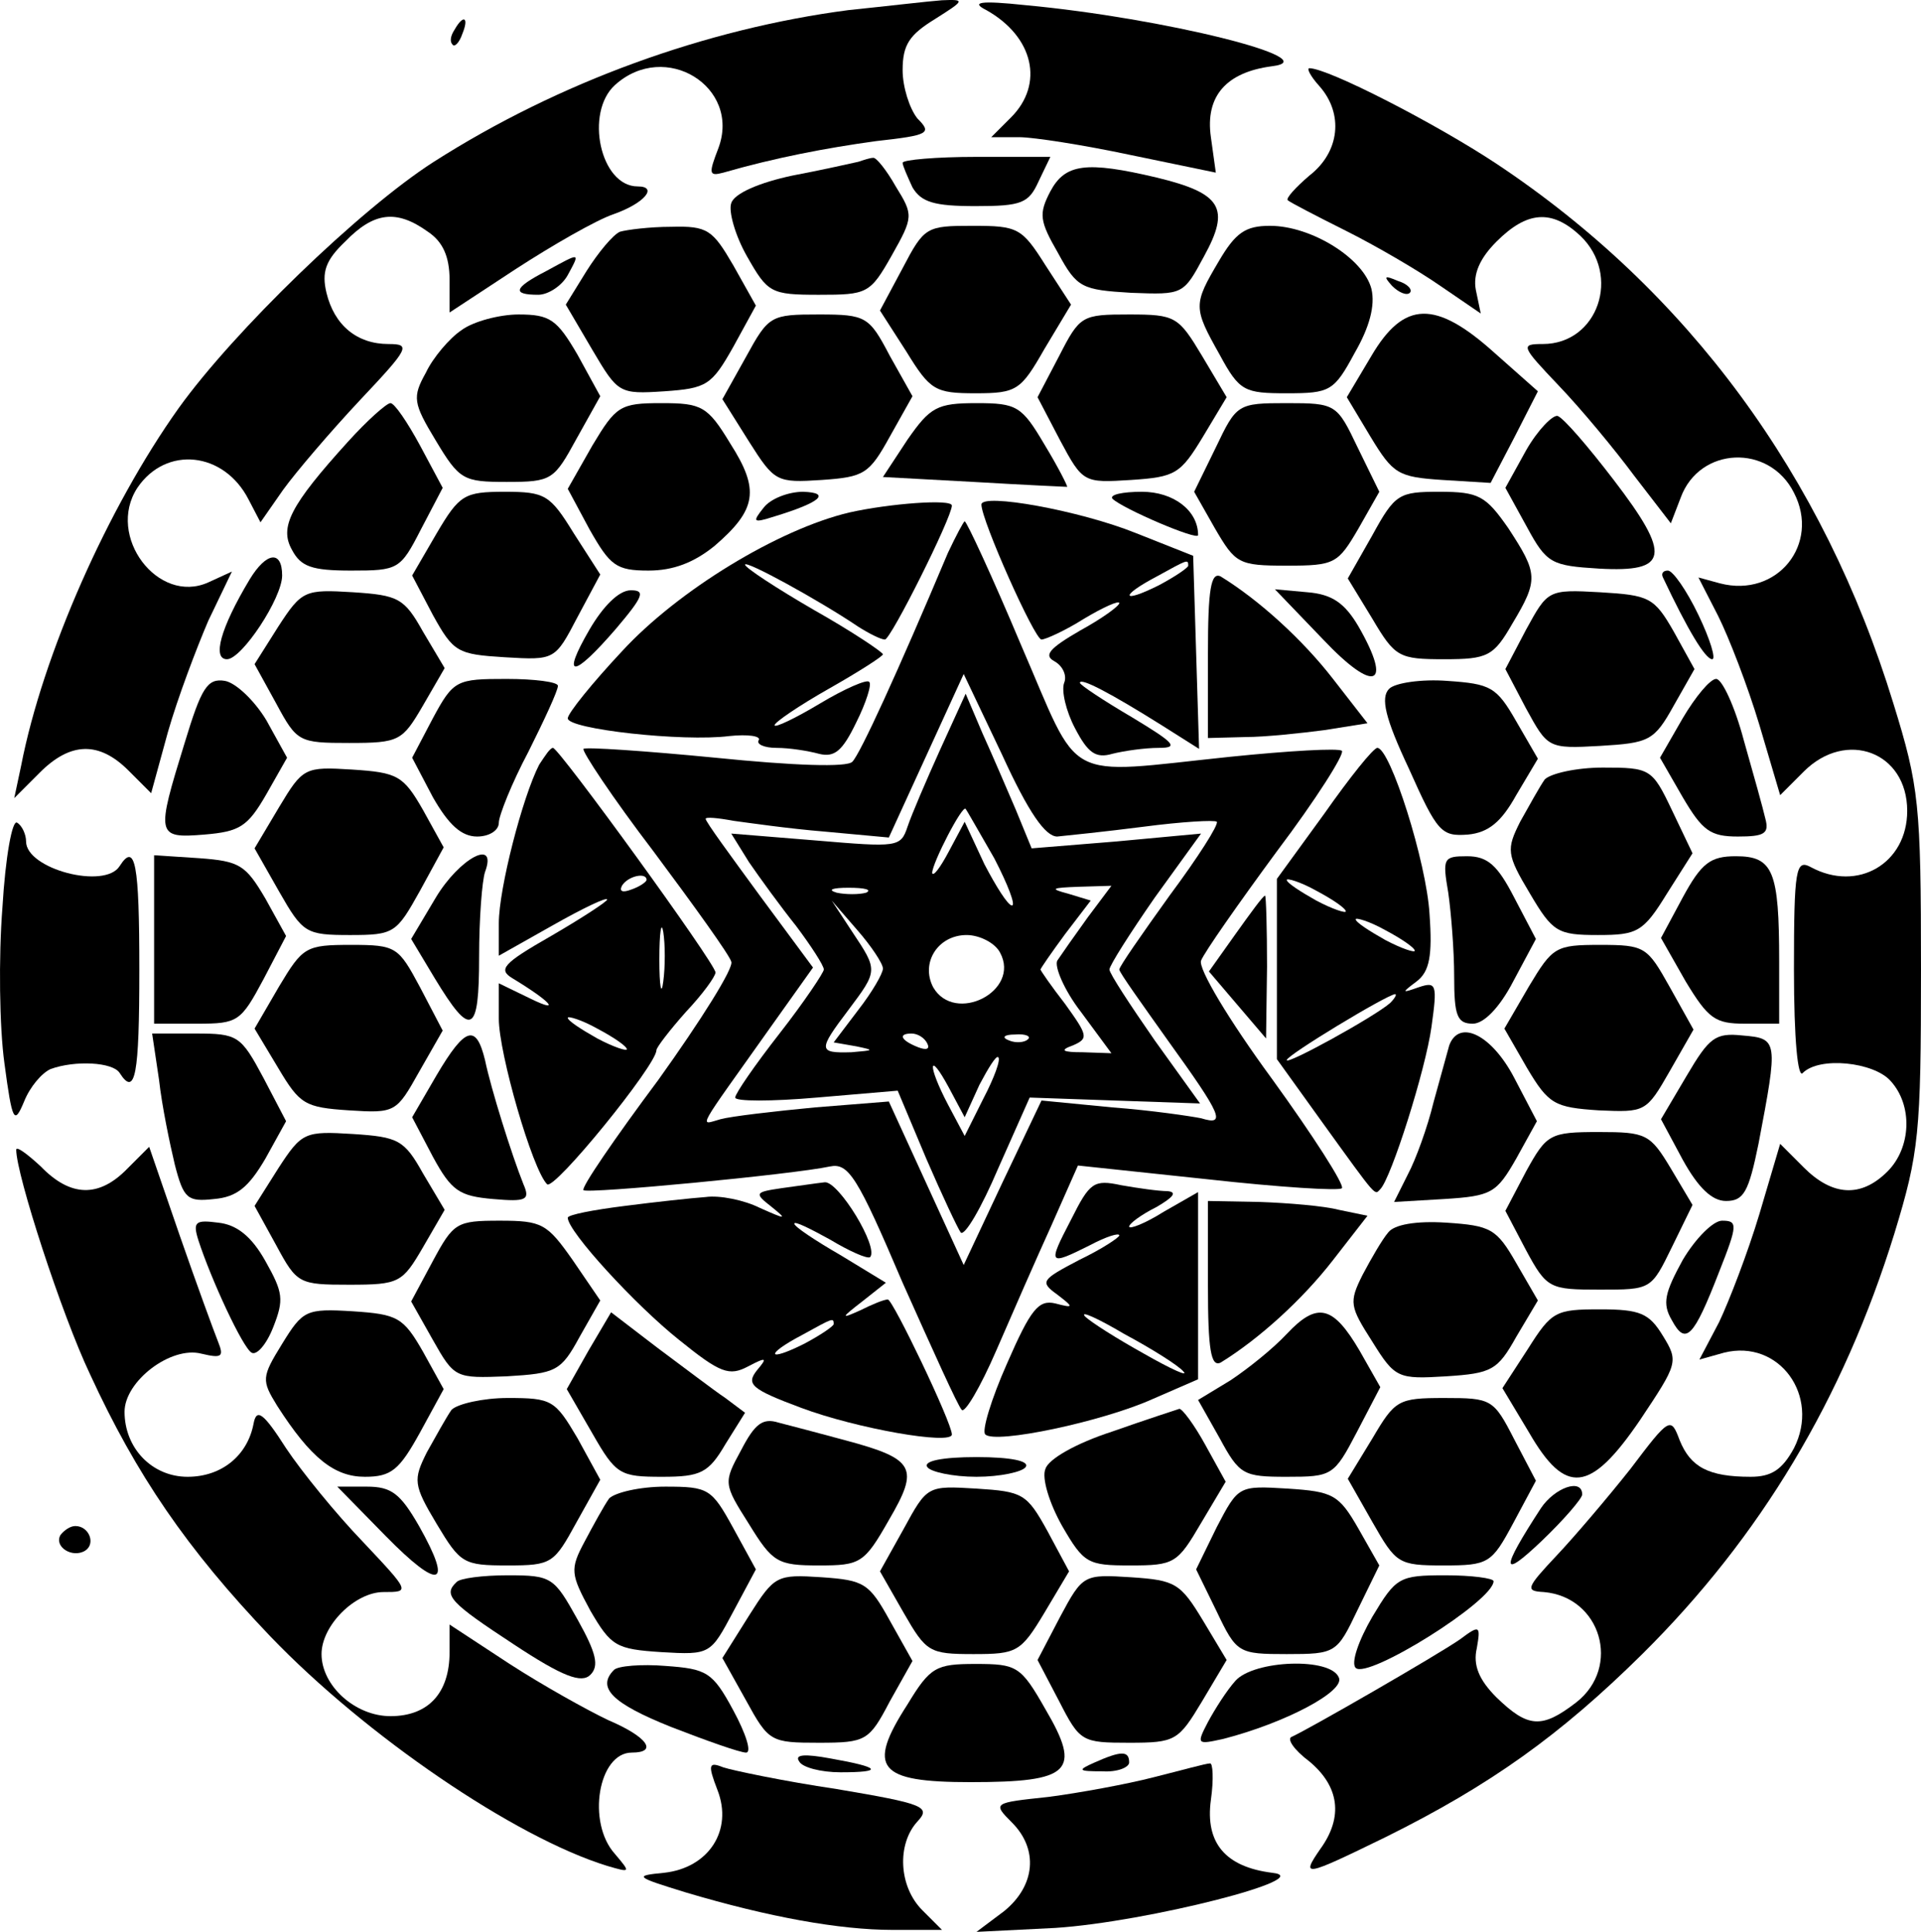 <?xml version="1.0" encoding="UTF-8" standalone="no"?>
<svg
   version="1.0"
   width="195.047pt"
   height="196.126pt"
   viewBox="0 0 195.047 196.126"
   preserveAspectRatio="xMidYMid"
   id="svg697"
   xmlns="http://www.w3.org/2000/svg"
   xmlns:svg="http://www.w3.org/2000/svg">
  <defs
     id="defs697" />
  <g
     transform="matrix(0.1,0,0,-0.1,-860.353,228.926)"
     fill="#000000"
     stroke="none"
     id="g697">
    <path
       d="m 9465,2279 c -145,-19 -294,-73 -421,-154 -75,-48 -203,-172 -259,-250 -72,-101 -138,-250 -160,-363 l -7,-33 26,26 c 31,31 60,32 90,2 l 23,-23 17,62 c 10,35 29,85 41,113 l 24,50 -24,-11 c -51,-23 -104,47 -72,96 29,43 88,37 113,-12 l 12,-23 23,33 c 13,18 48,59 78,91 50,53 52,57 29,57 -32,0 -55,19 -63,52 -5,21 -1,33 19,52 29,30 52,33 84,10 15,-10 22,-25 22,-49 v -33 l 67,44 c 37,24 82,50 100,56 31,11 45,28 24,28 -38,0 -54,75 -23,103 51,46 128,-2 105,-64 -10,-26 -10,-29 5,-25 52,15 104,25 155,32 54,6 57,8 42,23 -8,10 -15,32 -15,49 0,26 7,36 33,52 30,19 31,20 7,19 -14,-1 -56,-6 -95,-10 z"
       id="path606" />
    <path
       d="m 9605,2279 c 48,-27 59,-75 25,-109 l -20,-20 h 28 c 15,0 66,-8 113,-18 l 87,-18 -5,36 c -6,42 16,66 62,72 58,7 -110,49 -250,62 -47,5 -56,3 -40,-5 z"
       id="path607" />
    <path
       d="m 9943,2202 c 25,-28 21,-67 -10,-91 -14,-12 -24,-23 -22,-25 2,-2 29,-16 59,-31 30,-15 73,-40 96,-56 l 41,-28 -5,24 c -3,16 4,32 21,49 31,31 56,33 85,6 42,-40 18,-110 -38,-110 -23,0 -22,-2 16,-42 23,-24 57,-65 77,-92 l 37,-48 10,26 c 19,52 90,55 115,5 27,-52 -17,-107 -75,-92 l -22,6 20,-39 c 11,-22 30,-71 42,-111 l 21,-71 24,24 c 43,43 105,20 105,-40 0,-53 -50,-83 -98,-57 -15,8 -17,-1 -17,-104 0,-72 4,-111 9,-105 17,17 72,11 89,-8 23,-25 21,-68 -3,-92 -27,-27 -56,-25 -85,4 l -24,24 -21,-71 c -12,-40 -31,-89 -41,-110 l -20,-38 25,7 c 56,14 98,-44 71,-97 -12,-22 -23,-29 -44,-29 -43,0 -61,10 -72,37 -9,24 -10,24 -50,-29 -23,-29 -57,-69 -75,-88 -31,-33 -32,-36 -13,-37 58,-5 79,-76 33,-112 -35,-27 -49,-26 -81,5 -18,18 -24,33 -20,50 4,23 3,24 -17,9 -23,-16 -155,-92 -171,-99 -5,-2 2,-13 18,-25 30,-25 35,-56 11,-89 -20,-29 -16,-28 66,12 107,53 178,104 261,186 120,119 204,259 256,427 25,82 27,101 27,268 0,168 -2,186 -28,270 -71,232 -209,419 -403,548 -62,41 -171,97 -190,97 -3,0 1,-8 10,-18 z"
       id="path608" />
    <path
       d="m 9475,2125 c -5,-1 -35,-8 -67,-14 -33,-7 -59,-18 -62,-28 -3,-8 4,-33 16,-54 21,-37 24,-39 73,-39 49,0 52,1 74,40 22,39 22,41 4,70 -9,16 -20,30 -23,29 -3,0 -9,-2 -15,-4 z"
       id="path609" />
    <path
       d="m 9520,2124 c 0,-3 5,-14 10,-25 9,-15 22,-19 64,-19 47,0 54,3 64,25 l 12,25 h -75 c -41,0 -75,-3 -75,-6 z"
       id="path610" />
    <path
       d="m 9670,2095 c -12,-23 -11,-30 8,-63 19,-35 24,-37 74,-40 53,-2 53,-2 74,37 27,49 18,64 -48,80 -72,17 -93,14 -108,-14 z"
       id="path611" />
    <path
       d="m 9233,2054 c -7,-3 -22,-21 -34,-40 l -21,-34 27,-46 c 26,-44 27,-45 73,-42 43,3 48,6 70,45 l 23,42 -23,41 c -21,36 -26,40 -63,39 -22,0 -45,-3 -52,-5 z"
       id="path612" />
    <path
       d="m 9520,2017 -23,-43 27,-42 c 24,-39 29,-42 70,-42 42,0 46,3 70,45 l 27,45 -26,40 c -24,38 -28,40 -74,40 -47,0 -49,-1 -71,-43 z"
       id="path613" />
    <path
       d="m 9841,2024 c -26,-44 -26,-47 1,-95 20,-37 25,-39 68,-39 44,0 48,2 69,41 15,26 21,48 17,65 -8,31 -61,64 -103,64 -25,0 -35,-7 -52,-36 z"
       id="path614" />
    <path
       d="m 9158,2014 c -33,-17 -35,-24 -8,-24 10,0 24,9 30,20 13,24 13,23 -22,4 z"
       id="path615" />
    <path
       d="m 10017,1999 c 7,-7 15,-10 18,-7 3,3 -2,9 -12,12 -14,6 -15,5 -6,-5 z"
       id="path616" />
    <path
       d="m 9072,1954 c -12,-8 -29,-28 -36,-43 -14,-25 -13,-31 10,-69 24,-40 28,-42 72,-42 46,0 48,2 71,44 l 24,43 -23,42 c -21,36 -28,41 -60,41 -19,0 -46,-7 -58,-16 z"
       id="path617" />
    <path
       d="m 9361,1927 -24,-43 27,-43 c 26,-41 28,-42 74,-39 43,3 48,6 69,44 l 23,41 -23,41 c -21,40 -24,42 -72,42 -49,0 -51,-1 -74,-43 z"
       id="path618" />
    <path
       d="m 9679,1928 -22,-42 23,-44 c 23,-43 24,-43 72,-40 45,3 50,6 73,44 l 24,40 -25,42 c -24,40 -27,42 -74,42 -48,0 -50,-1 -71,-42 z"
       id="path619" />
    <path
       d="m 9996,1928 -25,-42 24,-40 c 23,-38 28,-41 73,-44 l 49,-3 24,46 24,47 -44,39 c -60,54 -92,53 -125,-3 z"
       id="path620" />
    <path
       d="m 8957,1841 c -59,-65 -70,-87 -57,-110 9,-17 20,-21 60,-21 48,0 50,1 71,42 l 22,42 -23,43 c -13,24 -26,43 -30,43 -4,0 -24,-18 -43,-39 z"
       id="path621" />
    <path
       d="m 9205,1837 -25,-44 22,-41 c 21,-37 27,-42 60,-42 25,0 46,8 67,25 43,37 46,57 16,104 -23,38 -29,41 -70,41 -42,0 -46,-3 -70,-43 z"
       id="path622" />
    <path
       d="m 9525,1843 -25,-38 92,-5 c 51,-3 94,-5 95,-5 1,0 -9,20 -23,43 -23,39 -28,42 -69,42 -40,0 -47,-4 -70,-37 z"
       id="path623" />
    <path
       d="m 9838,1835 -22,-45 21,-37 c 21,-36 24,-38 73,-38 49,0 52,2 73,38 l 21,37 -22,45 c -21,44 -22,45 -72,45 -50,0 -51,-1 -72,-45 z"
       id="path624" />
    <path
       d="m 10153,1832 -21,-38 22,-40 c 20,-37 25,-39 73,-42 71,-4 74,13 15,90 -26,34 -51,63 -57,65 -5,1 -20,-14 -32,-35 z"
       id="path625" />
    <path
       d="m 9047,1748 -25,-43 21,-40 c 21,-38 25,-40 73,-43 51,-3 51,-3 74,41 l 23,43 -27,42 c -24,39 -29,42 -70,42 -41,0 -46,-3 -69,-42 z"
       id="path626" />
    <path
       d="m 9379,1774 c -12,-15 -11,-16 11,-9 46,14 58,24 29,25 -15,0 -33,-7 -40,-16 z"
       id="path627" />
    <path
       d="m 9733,1783 c 10,-10 87,-43 87,-37 0,25 -25,44 -57,44 -20,0 -33,-3 -30,-7 z"
       id="path628" />
    <path
       d="m 9997,1746 -25,-44 25,-41 c 23,-39 27,-41 73,-41 44,0 50,3 69,36 27,45 26,51 -4,97 -23,33 -30,37 -70,37 -41,0 -45,-2 -68,-44 z"
       id="path629" />
    <path
       d="m 9466,1769 c -72,-17 -174,-79 -231,-141 -30,-32 -55,-63 -55,-68 0,-11 117,-24 164,-18 19,2 32,0 30,-4 -3,-4 5,-8 18,-8 13,0 32,-3 43,-6 16,-4 24,3 38,32 10,20 16,39 13,41 -2,3 -25,-7 -50,-22 -25,-15 -46,-25 -46,-22 0,3 25,20 55,37 30,17 55,33 55,35 0,2 -31,23 -70,45 -38,22 -70,43 -70,46 0,5 75,-36 115,-63 11,-7 23,-13 27,-13 6,0 68,124 68,136 0,7 -64,2 -104,-7 z"
       id="path630" />
    <path
       d="m 9600,1777 c 0,-16 54,-137 61,-137 4,0 24,9 43,21 20,12 36,19 36,16 0,-3 -18,-16 -40,-28 -31,-18 -37,-25 -26,-31 9,-5 13,-15 10,-22 -3,-8 2,-29 11,-46 13,-25 21,-31 38,-26 12,3 33,6 47,6 21,0 16,5 -27,31 -29,17 -53,33 -53,35 0,6 32,-11 83,-43 l 38,-24 -3,98 -3,98 -58,23 c -57,23 -157,41 -157,29 z m 210,-62 c 0,-2 -13,-11 -30,-20 -38,-19 -40,-11 -2,9 31,17 32,18 32,11 z"
       id="path631" />
    <path
       d="m 9566,1728 c -51,-121 -89,-204 -97,-212 -5,-6 -60,-4 -139,4 -72,7 -132,11 -134,9 -2,-2 29,-49 71,-104 41,-55 77,-105 79,-112 3,-6 -31,-60 -74,-120 -44,-59 -79,-110 -76,-112 3,-4 213,16 250,24 19,4 28,-10 74,-118 30,-67 56,-125 60,-129 3,-4 19,23 35,60 16,37 41,94 56,127 l 27,61 132,-14 c 72,-8 134,-12 136,-9 3,3 -29,53 -71,111 -44,60 -75,112 -72,120 3,8 38,58 77,111 40,53 69,99 66,102 -3,3 -54,0 -113,-6 -173,-18 -151,-29 -213,114 -29,69 -55,125 -57,125 -1,0 -9,-15 -17,-32 z m 111,-288 c 10,1 49,5 88,10 38,5 72,7 74,5 2,-3 -19,-36 -48,-75 -28,-39 -51,-72 -51,-75 0,-3 23,-35 50,-73 54,-75 59,-86 33,-78 -10,2 -50,8 -90,11 l -72,7 -40,-84 -39,-83 -38,83 -38,83 -75,-6 c -42,-4 -85,-9 -96,-12 -22,-6 -26,-15 52,95 l 42,59 -54,73 c -30,41 -55,75 -55,78 0,2 12,1 28,-2 15,-2 56,-8 93,-11 l 65,-6 38,83 38,83 39,-82 c 27,-59 44,-83 56,-83 z"
       id="path632" />
    <path
       d="m 9558,1528 c -14,-31 -29,-66 -33,-78 -7,-21 -10,-21 -93,-14 l -86,7 18,-29 c 11,-16 32,-45 48,-65 15,-20 28,-40 28,-44 0,-3 -20,-33 -45,-65 -25,-32 -45,-61 -45,-65 0,-4 37,-4 83,0 l 82,7 29,-69 c 16,-37 32,-71 35,-75 4,-4 21,25 38,65 l 32,72 86,-3 87,-3 -46,64 c -25,36 -46,68 -46,72 0,4 21,37 46,73 l 47,65 -86,-8 -86,-7 -16,39 c -9,21 -24,56 -34,78 l -17,40 z m 55,-110 c 14,-27 22,-48 18,-48 -4,0 -16,19 -28,42 l -20,43 -16,-30 c -9,-17 -16,-26 -17,-22 0,10 31,70 34,65 1,-1 14,-24 29,-50 z m -130,-35 c -7,-2 -21,-2 -30,0 -10,3 -4,5 12,5 17,0 24,-2 18,-5 z m 225,-25 c -13,-18 -27,-38 -31,-44 -3,-6 7,-30 24,-52 l 31,-42 -29,1 c -21,0 -24,2 -10,7 16,7 15,10 -8,42 -14,18 -25,34 -25,35 0,1 11,17 25,36 l 26,34 -23,7 c -19,5 -17,6 11,7 l 33,1 z m -208,-52 c 0,-5 -11,-24 -25,-42 l -25,-33 23,-4 c 19,-4 18,-4 -5,-6 -34,-1 -34,2 -3,43 30,40 30,40 4,79 l -21,32 26,-30 c 14,-16 26,-34 26,-39 z m 119,16 c 21,-39 -46,-73 -68,-35 -13,25 5,53 34,53 13,0 29,-8 34,-18 z m -74,-92 c 3,-6 -1,-7 -9,-4 -18,7 -21,14 -7,14 6,0 13,-4 16,-10 z m 102,4 c -3,-3 -12,-4 -19,-1 -8,3 -5,6 6,6 11,1 17,-2 13,-5 z m -45,-60 -19,-38 -17,32 c -21,40 -20,56 1,17 l 16,-30 15,33 c 9,17 17,30 19,28 3,-2 -4,-21 -15,-42 z"
       id="path633" />
    <path
       d="m 8857,1701 c -30,-50 -38,-81 -23,-81 15,0 56,62 56,85 0,26 -16,24 -33,-4 z"
       id="path634" />
    <path
       d="m 9830,1626 v -86 l 38,1 c 20,0 57,4 80,7 l 44,7 -35,45 c -31,40 -75,80 -114,104 -10,5 -13,-13 -13,-78 z"
       id="path635" />
    <path
       d="m 10292,1703 c 25,-53 43,-83 50,-83 4,0 -2,20 -14,45 -12,25 -26,45 -31,45 -5,0 -7,-3 -5,-7 z"
       id="path636" />
    <path
       d="m 8886,1653 -24,-38 22,-40 c 21,-39 23,-40 74,-40 51,0 54,2 75,38 l 22,38 -22,37 c -19,34 -25,37 -71,40 -49,3 -52,2 -76,-35 z"
       id="path637" />
    <path
       d="m 9202,1650 c -29,-50 -17,-50 27,1 28,33 30,39 15,39 -12,0 -28,-16 -42,-40 z"
       id="path638" />
    <path
       d="m 9947,1640 c 52,-55 71,-48 36,13 -14,24 -27,33 -52,35 l -33,3 z"
       id="path639" />
    <path
       d="m 10153,1650 -21,-40 21,-40 c 22,-40 22,-41 75,-38 50,3 55,5 75,41 l 21,37 -21,38 c -20,35 -25,37 -75,40 -53,3 -53,2 -75,-38 z"
       id="path640" />
    <path
       d="m 8791,1535 c -29,-94 -29,-97 20,-93 36,3 44,8 63,41 l 21,37 -21,38 c -12,20 -31,38 -42,40 -18,3 -24,-7 -41,-63 z"
       id="path641" />
    <path
       d="m 9043,1560 -21,-40 21,-40 c 16,-28 29,-40 45,-40 12,0 22,6 22,14 0,7 13,40 30,72 16,32 30,62 30,67 0,4 -24,7 -52,7 -51,0 -54,-1 -75,-40 z"
       id="path642" />
    <path
       d="m 10014,1590 c -9,-9 -4,-30 20,-81 29,-65 33,-69 60,-67 21,2 34,13 49,40 l 22,37 -22,38 c -20,35 -26,38 -70,41 -26,2 -53,-2 -59,-8 z"
       id="path643" />
    <path
       d="m 10312,1560 -23,-40 23,-40 c 20,-34 28,-40 56,-40 27,0 32,3 28,18 -2,9 -12,45 -22,80 -9,34 -22,62 -28,62 -6,0 -21,-18 -34,-40 z"
       id="path644" />
    <path
       d="m 9151,1513 c -17,-33 -41,-126 -41,-161 v -33 l 55,31 c 30,17 55,29 55,26 0,-2 -26,-19 -57,-37 -49,-28 -54,-34 -39,-43 38,-23 50,-36 19,-21 l -33,16 v -36 c 0,-35 34,-153 49,-168 7,-7 111,121 111,136 0,3 14,21 30,39 17,18 30,36 30,40 0,9 -159,228 -165,228 -3,0 -8,-8 -14,-17 z m 109,-117 c 0,-2 -7,-7 -16,-10 -8,-3 -12,-2 -9,4 6,10 25,14 25,6 z m 17,-103 c -2,-16 -4,-5 -4,22 0,28 2,40 4,28 2,-13 2,-35 0,-50 z m -37,-69 c 0,-2 -13,2 -30,11 -16,9 -30,18 -30,21 0,2 14,-2 30,-11 17,-9 30,-18 30,-21 z"
       id="path645" />
    <path
       d="m 9948,1463 -48,-66 v -92 -91 l 46,-64 c 57,-79 53,-74 59,-68 11,11 46,121 52,165 6,43 5,46 -13,40 -17,-6 -18,-6 -2,6 13,10 16,26 13,68 -3,53 -40,169 -53,169 -4,0 -28,-30 -54,-67 z m 22,-99 c 0,-2 -13,2 -30,11 -16,9 -30,18 -30,21 0,2 14,-2 30,-11 17,-9 30,-18 30,-21 z m 70,-40 c 0,-2 -13,2 -30,11 -16,9 -30,18 -30,21 0,2 14,-2 30,-11 17,-9 30,-18 30,-21 z m -25,-53 c -16,-14 -105,-63 -105,-58 0,5 101,66 110,67 2,0 0,-4 -5,-9 z"
       id="path646" />
    <path
       d="m 8887,1470 -25,-42 25,-44 c 24,-42 27,-44 72,-44 45,0 47,2 71,45 l 24,44 -21,38 c -20,35 -26,38 -72,41 -48,3 -50,2 -74,-38 z"
       id="path647" />
    <path
       d="m 10172,1498 c -5,-7 -16,-27 -25,-43 -14,-28 -14,-33 10,-73 23,-39 28,-42 69,-42 40,0 46,3 70,42 l 26,41 -21,44 c -20,42 -22,43 -70,43 -27,0 -53,-6 -59,-12 z"
       id="path648" />
    <path
       d="m 8606,1368 c -4,-51 -3,-122 2,-158 8,-60 10,-63 20,-39 6,15 18,29 27,33 25,9 63,7 70,-4 16,-25 20,-2 20,105 0,107 -4,130 -20,105 -15,-24 -95,-3 -95,25 0,7 -4,16 -9,19 -5,4 -12,-35 -15,-86 z"
       id="path649" />
    <path
       d="m 8760,1336 v -86 h 44 c 41,0 44,2 67,45 l 23,44 -21,38 c -20,34 -26,38 -67,41 l -46,3 z"
       id="path650" />
    <path
       d="m 9046,1378 -25,-42 24,-40 c 37,-61 45,-57 45,22 0,39 3,77 6,86 13,35 -26,14 -50,-26 z"
       id="path651" />
    <path
       d="m 10074,1383 c 3,-21 6,-59 6,-85 0,-40 3,-48 19,-48 11,0 27,16 41,43 l 23,43 -22,42 c -17,33 -27,42 -48,42 -24,0 -25,-2 -19,-37 z"
       id="path652" />
    <path
       d="m 10312,1378 -22,-41 25,-44 c 23,-38 30,-43 60,-43 h 35 v 63 c 0,92 -6,107 -44,107 -26,0 -35,-7 -54,-42 z"
       id="path653" />
    <path
       d="m 9858,1341 -27,-38 29,-34 29,-34 1,73 c 0,39 -1,72 -2,72 -2,0 -15,-18 -30,-39 z"
       id="path654" />
    <path
       d="m 8887,1288 -25,-43 24,-40 c 22,-37 27,-40 72,-43 47,-3 48,-2 71,39 l 24,42 -23,44 c -22,41 -24,43 -70,43 -46,0 -49,-2 -73,-42 z"
       id="path655" />
    <path
       d="m 10156,1288 -25,-43 23,-40 c 22,-37 28,-40 73,-43 47,-2 48,-2 72,40 l 24,42 -24,43 c -23,41 -25,43 -71,43 -45,0 -48,-2 -72,-42 z"
       id="path656" />
    <path
       d="m 8765,1193 c 3,-27 11,-65 16,-86 9,-35 13,-38 40,-35 23,2 35,12 52,41 l 21,38 -23,44 c -23,43 -26,45 -69,45 h -44 z"
       id="path657" />
    <path
       d="m 9047,1198 -25,-43 21,-40 c 19,-35 27,-40 61,-43 34,-3 38,-1 31,15 -12,30 -33,97 -39,126 -9,37 -20,34 -49,-15 z"
       id="path658" />
    <path
       d="m 10075,1228 c -2,-7 -9,-33 -16,-58 -6,-25 -18,-58 -26,-73 l -14,-28 51,3 c 48,3 53,6 73,41 l 21,38 -23,44 c -23,44 -56,60 -66,33 z"
       id="path659" />
    <path
       d="m 10316,1197 -26,-44 22,-41 c 16,-29 30,-42 44,-42 18,0 23,9 33,58 20,105 20,107 -16,110 -28,3 -34,-2 -57,-41 z"
       id="path660" />
    <path
       d="m 8886,1103 -24,-38 22,-40 c 21,-39 23,-40 74,-40 51,0 54,2 75,38 l 22,38 -22,37 c -19,34 -25,37 -71,40 -49,3 -52,2 -76,-35 z"
       id="path661" />
    <path
       d="m 10153,1100 -21,-40 21,-40 c 21,-39 24,-40 75,-40 52,0 52,0 73,43 l 21,43 -22,37 c -21,35 -25,37 -73,37 -50,0 -53,-2 -74,-40 z"
       id="path662" />
    <path
       d="m 8620,1122 c 0,-25 46,-167 75,-228 47,-102 98,-177 183,-266 97,-101 248,-204 342,-233 24,-7 24,-7 8,12 -29,32 -17,103 17,103 27,0 16,16 -24,33 -21,10 -66,35 -100,57 l -61,40 v -28 c 0,-42 -22,-65 -60,-65 -36,0 -70,31 -70,63 0,29 34,63 63,63 27,0 27,0 -21,51 -27,28 -62,71 -78,95 -23,36 -30,41 -33,25 -6,-32 -32,-54 -67,-54 -36,0 -64,29 -64,66 0,31 47,67 78,59 21,-5 23,-3 17,12 -4,10 -22,59 -39,108 l -31,90 -22,-22 c -29,-30 -58,-29 -88,2 -14,13 -25,21 -25,17 z"
       id="path663" />
    <path
       d="m 9397,1083 c -27,-4 -28,-5 -10,-19 16,-13 15,-13 -12,-1 -16,8 -41,13 -55,11 -14,-1 -51,-5 -82,-9 -32,-4 -58,-9 -58,-12 0,-14 69,-89 113,-124 42,-34 51,-37 70,-27 19,10 20,9 9,-4 -11,-14 -6,-19 45,-38 56,-21 153,-38 153,-27 0,12 -60,137 -65,137 -4,0 -16,-5 -28,-11 -20,-9 -20,-8 2,9 l 24,19 -46,28 c -26,15 -47,29 -47,32 0,3 16,-5 36,-16 20,-12 38,-20 41,-18 9,10 -32,77 -46,76 -9,-1 -29,-4 -44,-6 z m 53,-138 c 0,-2 -13,-11 -30,-20 -38,-19 -40,-11 -2,9 31,17 32,18 32,11 z"
       id="path664" />
    <path
       d="m 9691,1051 c -24,-46 -23,-47 19,-26 17,9 30,13 30,10 0,-2 -18,-14 -41,-25 -38,-20 -40,-22 -22,-35 17,-13 17,-14 -2,-9 -17,4 -25,-6 -49,-61 -16,-36 -26,-69 -22,-72 10,-10 119,13 170,36 l 46,20 v 95 95 l -35,-20 c -19,-12 -35,-18 -35,-15 0,3 12,12 28,20 17,10 21,15 11,16 -9,0 -30,3 -47,6 -28,6 -32,3 -51,-35 z m 114,-154 c 6,-6 -12,2 -40,18 -27,15 -54,32 -60,38 -5,6 13,-2 40,-18 28,-15 55,-32 60,-38 z"
       id="path665" />
    <path
       d="m 9830,984 c 0,-65 3,-83 13,-78 39,24 83,64 114,104 l 35,45 -29,6 c -15,4 -52,7 -80,8 l -53,1 z"
       id="path666" />
    <path
       d="m 8805,1030 c 13,-40 45,-109 54,-114 5,-3 15,8 22,26 11,28 10,35 -8,67 -14,25 -29,37 -48,39 -23,3 -26,1 -20,-18 z"
       id="path667" />
    <path
       d="m 9043,1009 -22,-41 22,-39 c 22,-39 23,-39 75,-37 50,3 55,5 74,40 l 21,37 -28,41 c -26,37 -31,40 -74,40 -44,0 -47,-2 -68,-41 z"
       id="path668" />
    <path
       d="m 10013,1038 c -6,-7 -17,-26 -26,-43 -14,-28 -13,-32 10,-68 23,-37 26,-38 75,-35 46,3 52,6 71,40 l 22,37 -22,38 c -20,35 -26,38 -71,41 -31,2 -53,-2 -59,-10 z"
       id="path669" />
    <path
       d="m 10312,1010 c -18,-33 -21,-44 -11,-61 14,-26 22,-18 48,49 19,48 19,52 3,52 -9,0 -27,-18 -40,-40 z"
       id="path670" />
    <path
       d="m 8890,925 c -21,-34 -21,-37 -5,-63 34,-53 58,-72 89,-72 27,0 35,7 56,45 l 24,44 -21,38 c -20,35 -26,38 -71,41 -48,3 -51,1 -72,-33 z"
       id="path671" />
    <path
       d="m 9201,918 -22,-39 26,-45 c 24,-42 28,-44 71,-44 39,0 47,4 64,33 l 20,32 -20,15 c -12,8 -42,31 -69,51 l -47,36 z"
       id="path672" />
    <path
       d="m 9910,935 c -14,-15 -39,-35 -57,-47 l -33,-20 22,-39 c 20,-37 24,-39 68,-39 46,0 48,1 71,45 l 24,46 -21,37 c -27,46 -43,50 -74,17 z"
       id="path673" />
    <path
       d="m 10155,920 -26,-40 27,-45 c 37,-64 62,-62 113,13 38,57 39,59 23,85 -14,23 -23,27 -64,27 -45,0 -49,-2 -73,-40 z"
       id="path674" />
    <path
       d="m 9062,858 c -5,-7 -16,-27 -25,-43 -14,-28 -14,-33 10,-73 24,-40 27,-42 72,-42 45,0 47,2 70,44 l 24,43 -23,42 c -23,39 -26,41 -71,41 -25,0 -51,-6 -57,-12 z"
       id="path675" />
    <path
       d="m 9997,829 -25,-41 25,-44 c 24,-42 26,-44 72,-44 46,0 49,2 71,43 l 23,43 -22,42 c -21,41 -23,42 -71,42 -47,0 -50,-2 -73,-41 z"
       id="path676" />
    <path
       d="m 9733,836 c -37,-12 -65,-28 -68,-38 -4,-9 4,-35 17,-58 22,-38 26,-40 69,-40 45,0 48,2 72,43 l 25,42 -21,38 c -11,20 -23,36 -26,36 -3,-1 -34,-11 -68,-23 z"
       id="path677" />
    <path
       d="m 9356,817 c -18,-33 -18,-34 8,-75 24,-39 29,-42 71,-42 42,0 46,2 71,46 31,53 27,62 -44,81 -26,7 -56,15 -68,18 -16,5 -24,-1 -38,-28 z"
       id="path678" />
    <path
       d="m 9545,800 c 3,-5 26,-10 50,-10 24,0 47,5 50,10 4,6 -15,10 -50,10 -35,0 -54,-4 -50,-10 z"
       id="path679" />
    <path
       d="m 8995,730 c 55,-56 69,-52 34,10 -19,33 -28,40 -53,40 h -30 z"
       id="path680" />
    <path
       d="m 9222,768 c -5,-7 -16,-27 -25,-44 -15,-28 -14,-33 6,-70 21,-36 26,-39 72,-42 50,-3 50,-2 73,41 l 23,43 -23,42 c -22,40 -25,42 -69,42 -26,0 -51,-6 -57,-12 z"
       id="path681" />
    <path
       d="m 9521,737 -24,-43 24,-42 c 23,-40 26,-42 71,-42 44,0 48,2 72,42 l 25,42 -22,41 c -21,38 -25,40 -72,43 -50,3 -50,3 -74,-41 z"
       id="path682" />
    <path
       d="m 9839,739 -21,-43 21,-43 c 20,-42 22,-43 71,-43 50,0 51,1 72,45 l 22,45 -21,37 c -20,35 -26,38 -72,41 -50,3 -50,3 -72,-39 z"
       id="path683" />
    <path
       d="m 10168,758 c -41,-63 -41,-73 1,-33 22,21 41,43 41,47 0,17 -28,7 -42,-14 z"
       id="path684" />
    <path
       d="m 9067,683 c -14,-13 -6,-21 58,-63 50,-33 69,-40 78,-31 9,9 6,22 -13,56 -24,43 -26,45 -71,45 -25,0 -49,-3 -52,-7 z"
       id="path685" />
    <path
       d="m 9364,649 -27,-43 24,-43 c 23,-42 25,-43 74,-43 48,0 51,2 72,42 l 23,41 -23,41 c -21,38 -26,41 -69,44 -46,3 -48,2 -74,-39 z"
       id="path686" />
    <path
       d="m 9680,648 -23,-44 22,-42 c 21,-41 23,-42 71,-42 47,0 50,2 74,42 l 25,42 -24,40 c -23,38 -28,41 -73,44 -48,3 -49,3 -72,-40 z"
       id="path687" />
    <path
       d="m 9997,648 c -14,-24 -22,-47 -17,-52 12,-12 140,68 140,88 0,3 -22,6 -49,6 -47,0 -50,-2 -74,-42 z"
       id="path688" />
    <path
       d="m 9227,594 c -18,-18 -2,-34 58,-58 36,-14 70,-26 76,-26 6,0 0,19 -13,43 -21,39 -27,42 -69,45 -24,2 -48,0 -52,-4 z"
       id="path689" />
    <path
       d="m 9525,559 c -42,-65 -30,-79 64,-79 102,0 113,11 76,74 -25,44 -29,46 -71,46 -40,0 -46,-3 -69,-41 z"
       id="path690" />
    <path
       d="m 9858,583 c -9,-10 -21,-29 -28,-42 -12,-23 -11,-23 16,-17 62,16 123,48 117,62 -8,21 -86,18 -105,-3 z"
       id="path691" />
    <path
       d="m 9415,501 c 3,-6 22,-11 42,-11 44,0 41,5 -10,14 -27,5 -37,4 -32,-3 z"
       id="path692" />
    <path
       d="m 9715,500 c -18,-8 -17,-9 8,-9 15,-1 27,4 27,9 0,12 -8,12 -35,0 z"
       id="path693" />
    <path
       d="m 9332,472 c 16,-41 -9,-79 -54,-84 -31,-3 -30,-4 22,-20 84,-25 156,-38 210,-38 h 50 l -20,20 c -24,24 -26,67 -5,90 14,15 7,18 -82,33 -54,8 -106,19 -115,22 -15,6 -16,3 -6,-23 z"
       id="path694" />
    <path
       d="m 9775,485 c -27,-7 -76,-16 -107,-20 -56,-6 -57,-6 -37,-26 27,-27 24,-64 -8,-90 l -28,-21 80,4 c 93,6 269,51 220,56 -47,6 -68,30 -62,74 3,21 2,38 -1,37 -4,0 -29,-7 -57,-14 z"
       id="path695" />
    <path
       d="m 9065,2259 c -4,-6 -5,-12 -2,-15 2,-3 7,2 10,11 7,17 1,20 -8,4 z"
       id="path696" />
    <path
       d="m 8665,731 c -7,-12 12,-24 25,-16 11,7 4,25 -10,25 -5,0 -11,-4 -15,-9 z"
       id="path697" />
  </g>
</svg>
